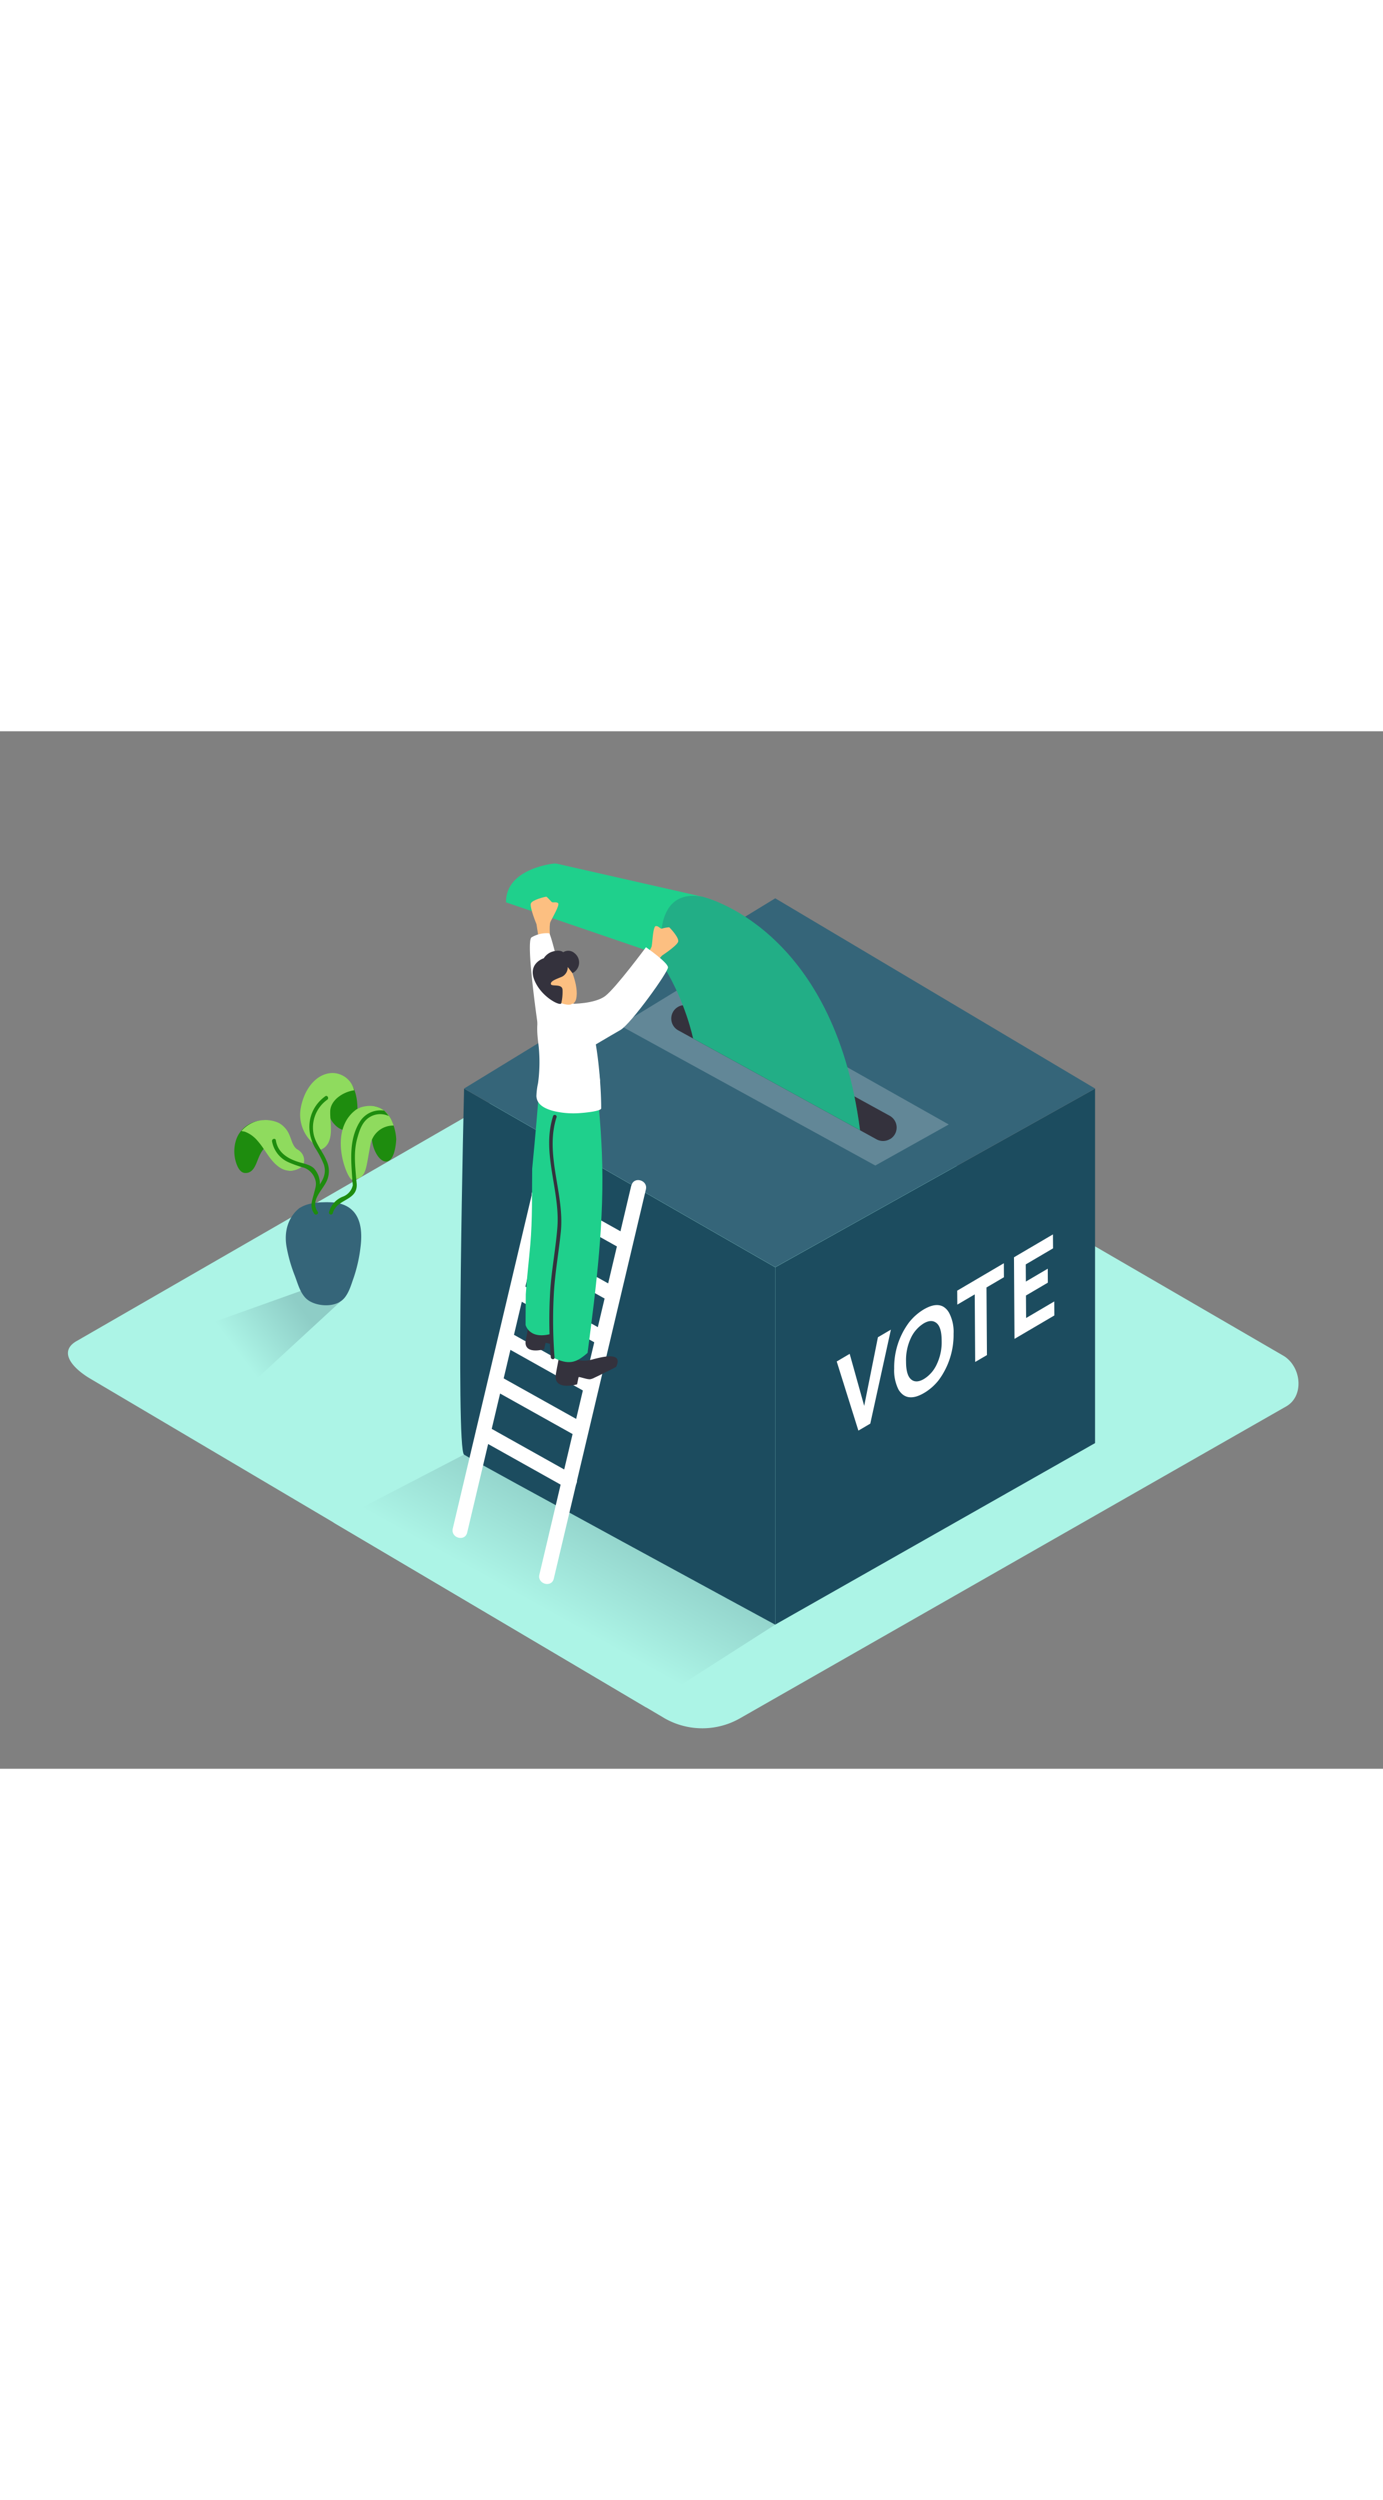 <svg id="Layer_2" data-name="Layer 2" xmlns="http://www.w3.org/2000/svg" xmlns:xlink="http://www.w3.org/1999/xlink" viewBox="0 0 400 300" data-imageid="voting-isometric" imageName="Voting" class="illustrations_image" style="width: 166px;"><rect x="0" y="0" width="400" height="300" fill="#808080" stroke="none"/><defs><linearGradient id="linear-gradient" x1="155.18" y1="252.8" x2="172.66" y2="221.32" gradientUnits="userSpaceOnUse"><stop offset="0" stop-color="#acf4e6"/><stop offset="1" stop-color="#8ecdc6"/></linearGradient><linearGradient id="linear-gradient-2" x1="66.94" y1="177.27" x2="84.84" y2="163.65" xlink:href="#linear-gradient"/></defs><title>PP_</title><path d="M192.34,285.47l-165.77-98c-5.28-3-9.8-7.83-4.66-11L188.28,80.6c2.5-1.55,6.29-2.56,8.82-1.09l174,101c5.28,3.06,6.22,11.63.94,14.69L214.19,285.31A22,22,0,0,1,192.34,285.47Z" fill="#acf4e6"/><path d="M134.22,209.14,96.41,228.78s68.12,40.19,90.42,53.44l37.39-23.91" fill="url(#linear-gradient)"/><path d="M224.22,258.31V155l92.5-51.67v102.5Z" fill="#1c4c5f"/><path d="M224.22,155l-90-51.67s-2.5,104.17,0,105.84,90,49.17,90,49.17Z" fill="#1c4c5f"/><polygon points="134.22 103.31 224.22 48.3 316.73 103.31 224.22 154.97 134.22 103.31" fill="#356579"/><polygon points="179.27 85.04 253.16 125.57 253.16 125.57 274.4 113.7 274.4 113.7 200.53 72.05 179.27 85.04" fill="#628797"/><path d="M195.89,79.83h0a3.89,3.89,0,0,0,.27,6.65L253.53,118a3.89,3.89,0,0,0,3.92-.11l.05,0a3.89,3.89,0,0,0-.18-6.71L199.91,79.66A3.89,3.89,0,0,0,195.89,79.83Z" fill="#34323d"/><path d="M203.08,47.82s38.08,8.5,45.66,67.54L200.46,88.83s-8.39-41.69-42.49-41C158,47.82,192.54,46.18,203.08,47.82Z" fill="#1FD08C" class="target-color"/><path d="M203.08,47.82s38.08,8.5,45.66,67.54L200.46,88.83s-8.39-41.69-42.49-41C158,47.82,192.54,46.18,203.08,47.82Z" fill="#311e69" opacity="0.19"/><path d="M146.36,49.47l45.12,15.42s-3.35-19.68,11.6-17.06l-41.82-9.49a3.6,3.6,0,0,0-1.29-.06C157.11,38.67,146.25,40.74,146.36,49.47Z" fill="#1FD08C" class="target-color"/><path d="M157.59,118,130.95,230.56c-.64,2.71,3.53,3.86,4.17,1.15l26.64-112.56c.64-2.71-3.53-3.86-4.17-1.15Z" fill="#fff"/><path d="M182.59,131.32,156,243.88c-.64,2.71,3.53,3.86,4.17,1.15l26.64-112.56c.64-2.71-3.53-3.86-4.17-1.15Z" fill="#fff"/><path d="M154.82,135.75l25,14c2.43,1.36,4.62-2.38,2.18-3.74l-25-14c-2.43-1.36-4.62,2.38-2.18,3.74Z" fill="#fff"/><path d="M152.21,151.39l24,13.39c2.43,1.36,4.62-2.38,2.18-3.74l-24-13.39c-2.43-1.36-4.62,2.38-2.18,3.74Z" fill="#fff"/><path d="M149.31,164.07l23.94,13.38c2.43,1.36,4.62-2.38,2.18-3.74l-23.94-13.38c-2.43-1.36-4.62,2.38-2.18,3.74Z" fill="#fff"/><path d="M145.54,177.7,169.27,191c2.43,1.36,4.62-2.38,2.18-3.74L147.73,174c-2.43-1.36-4.62,2.38-2.18,3.74Z" fill="#fff"/><path d="M142.28,190.18l23.77,13.28c2.43,1.36,4.62-2.38,2.18-3.74l-23.77-13.28c-2.43-1.36-4.62,2.38-2.18,3.74Z" fill="#fff"/><path d="M138.65,204.68l25,14c2.43,1.36,4.62-2.38,2.18-3.74l-25-14c-2.43-1.36-4.62,2.38-2.18,3.74Z" fill="#fff"/><path d="M185.48,66.63s2.76-3.36,3-4.49.38-5.7,1.19-5.8,1.26.83,1.75.73a10,10,0,0,1,2.13-.39c.18.12,2.93,3,2.59,4.17s-4.65,4-4.65,4l-5.23,5.73" fill="#fcbf81"/><path d="M159.18,60.57s-.44-4.33,0-5.39,2.84-5,2.22-5.49-1.51,0-1.86-.35-1.35-1.51-1.56-1.51-4.11.89-4.46,2,1.64,5.94,1.64,5.94l1.19,7.67" fill="#fcbf81"/><path d="M164.81,81.92s-5.24-23.36-6-23.5a8.58,8.58,0,0,0-5.08,1.18c-1.82,1.18,2.13,27.62,2.13,27.62" fill="#fff"/><path d="M162.18,178.54l3.48,1.57a2,2,0,0,0,1.34,1.44.8.8,0,0,0,.48.32,9.42,9.42,0,0,0,4.31-.35c1.76-.4,8.66-2.43,6.42,2.24-1.29.76-2.72,1.39-4,2.05-.74.37-1.48.74-2.23,1.08a4.25,4.25,0,0,1-1.3.48c-1,.07-3.25-.84-3.33-.6s-.44,2.07-.44,2.07-6.29,1.84-6.22-2.27C160.66,186,162.18,178.54,162.18,178.54Z" fill="#34323d"/><path d="M159,172.7s6.25-2.2,7.71-2.19,3.85.7,1.51,3.2c0,0-6.68,3.64-7.53,3.7s-2.83-.73-2.9-.52-.39,1.8-.39,1.8-5.47,1.6-5.41-2c0-.47,1.33-7,1.33-7" fill="#34323d"/><path d="M160.09,141.47c.22-12.11.78-24.27-.81-36.32.14-3.09-2-1.28-1.78-2.49,1.88-9.83,15.38,3.13,15.38,3.13.55.52.37,3.57.43,4.27q.52,5.79.76,11.6c.83,19.55-1.6,38.74-4.13,58.08-3.32,2.89-5.4,3.66-10.19,1.24,0-12.79.12-25.58.33-38.36Q160.08,142,160.09,141.47Z" fill="#1FD08C" class="target-color"/><path d="M152.07,162.79c.31-4.81.9-9.61,1.31-14.37.63-7.3.45-14.61.54-21.92.91-9.06,1.83-20.58,1.83-20.58l7.5,2.09s4.87,63.16-2.61,65.84-8.63-2.19-8.63-2.19S152,168,152.07,162.79Z" fill="#1FD08C" class="target-color"/><path d="M155.14,105.5a20.15,20.15,0,0,1,.48-3.77,44.91,44.91,0,0,0,0-12.1c-.46-3.88-.49-7.89,1.9-11.2,3.45-2,8.25-.21,11.16,1.93,3.93,2.9,5.25,22.59,5.2,28.68,0,.86-5.22,1.3-5.8,1.34a24.53,24.53,0,0,1-8.08-.6c-1.88-.51-4.22-1.44-4.75-3.54A3.92,3.92,0,0,1,155.14,105.5Z" fill="#fff"/><path d="M160,111.17a.55.55,0,0,1,1,.34c-3.56,10.9,2.34,22.17,1.2,33.28-.6,5.85-1.64,11.62-2,17.51a140.44,140.44,0,0,0,.19,18.77c.05.7-1,.64-1.09-.05a140.44,140.44,0,0,1-.19-18.77c.36-6.21,1.57-12.3,2.07-18.48C162.13,132.84,156.49,122,160,111.17Z" fill="#34323d"/><path d="M164.24,67.27c.33.07,3.32,6.26,2.4,10.13s-7.58.2-9.33-2.65S158,65.93,164.24,67.27Z" fill="#fcbf81"/><path d="M164.19,68.16A3,3,0,0,1,162.48,71c-1.8.74-3.29,1.26-3.15,2.1s3.29-.25,3.37,1.67a14.37,14.37,0,0,1-.36,3.86c-.16,1-5.74-1.72-7.74-6.58s2.45-6.35,2.67-6.4a4.58,4.58,0,0,1,2.76-2c2.19-.57,2.85.26,2.85.26a2.68,2.68,0,0,1,3.24.22,3.41,3.41,0,0,1-.55,5.8Z" fill="#34323d"/><path d="M165.29,78.81s6.73.06,9.78-2.27,11.76-14.09,11.76-14.09,6.36,4.4,6.37,5.83-10.8,16.42-13.77,18.11-9.21,5.41-9.21,5.41" fill="#fff"/><path d="M172.21,90.47s-2.26-.06-3.36,0,4.73,10.86,4.73,10.86Z" fill="#fff"/><polygon points="257.67 173.02 251.71 200.2 248.27 202.22 242 182.23 245.75 180.02 249.95 195.07 253.92 175.22 257.67 173.02" fill="#fff"/><path d="M274.52,168.19a11.84,11.84,0,0,1,1.28,6,22,22,0,0,1-4.25,13.36,15.15,15.15,0,0,1-4.27,3.78c-3.15,1.85-5.75,1.78-7.42-1a12.32,12.32,0,0,1-1.24-6.05A21.71,21.71,0,0,1,262.87,171a15.63,15.63,0,0,1,4.25-3.79C270.29,165.33,272.92,165.38,274.52,168.19Zm-3.61,14.91a14.75,14.75,0,0,0,1.44-6.89c0-2.65-.52-4.34-1.52-5.12s-2.2-.74-3.69.14a9.87,9.87,0,0,0-3.68,4.19,15,15,0,0,0-1.41,6.84c0,2.68.52,4.37,1.49,5.17s2.22.73,3.71-.15a9.68,9.68,0,0,0,3.66-4.18" fill="#fff"/><polygon points="290.34 153.82 290.36 157.87 285.32 160.83 285.45 180.38 282.05 182.37 281.92 162.83 276.88 165.79 276.85 161.75 290.34 153.82" fill="#fff"/><polygon points="304.54 145.48 304.57 149.52 296.67 154.16 296.71 159.12 303.04 155.4 303.06 159.44 296.73 163.16 296.78 169.66 304.92 164.87 304.95 168.92 293.42 175.69 293.27 152.1 304.54 145.48" fill="#fff"/><path d="M88.85,161.16,44.52,177s-3.93,7.44,18.37,20.69L98.37,165" fill="url(#linear-gradient-2)"/><path d="M76.44,112.45a8.72,8.72,0,0,1,4.24.83,6.9,6.9,0,0,1,3,3.41c.65,1.37.94,3.33,2.3,4.21a4,4,0,0,1,1.34,1.17,3.5,3.5,0,0,1,.42,3.26c-.6,1.2-3.11,1.95-4.26,1.72" fill="#8fdb5e"/><path d="M75.33,112.6a8.19,8.19,0,0,0-7.23,6.2,10.82,10.82,0,0,0-.05,5.11c.33,1.36,1.13,3.71,2.78,3.81,2.24.14,3-2,3.67-3.67s1.44-3.61,3.24-4.29a4.82,4.82,0,0,1,5.16,1.16Z" fill="#1e8c0e"/><path d="M85.55,121.68c-1.35-1.75-2.47-3.66-3.78-5.44a16.18,16.18,0,0,0-2.62-3.17c-3.11-1.51-7-.13-9.32,2.52.32.1.75.11,1,.2a8.85,8.85,0,0,1,3.56,2.52c1.38,1.52,2.45,3.39,3.66,5,2,2.63,4.6,4.79,8,3.22C88.2,125.53,86.51,122.92,85.55,121.68Z" fill="#8fdb5e"/><path d="M96.52,99.19s7-.55,6.87,10.53-10.6,3.79-8.3-2.89" fill="#1e8c0e"/><path d="M95.51,110.09c-.08-3.37,3.71-5.83,6.91-6.27a6.48,6.48,0,0,0-6.33-5c-4.8.12-8.39,5-9.2,10.74A11,11,0,0,0,90.42,119l2.32,2C97,119.31,95.41,113.17,95.51,110.09Z" fill="#8fdb5e"/><path d="M114.6,118a14.63,14.63,0,0,0-1.62-6,6.63,6.63,0,0,0-4.56-3.53l-3.95,7.6s5.88-10.28,3.48-2.36,5.52,16.79,6.6,5C114.57,118.46,114.58,118.25,114.6,118Z" fill="#1e8c0e"/><path d="M86.72,137.8s-5.27,3.43-3.81,11.45a44,44,0,0,0,2.34,8.14c1,2.61,1.77,6,4.4,7.45,2.45,1.37,6.24,1.62,8.71.11,2.26-1.38,3.07-4.52,3.9-6.85a42.52,42.52,0,0,0,2-8.85C106.78,129.86,86.72,137.8,86.72,137.8Z" fill="#356579" class="target-color"/><ellipse cx="93.82" cy="138.97" rx="7.69" ry="2.78" fill="#356579" class="target-color"/><path d="M94.44,124.16c-1.07-2.59-3.08-4.77-3.71-7.55a9.88,9.88,0,0,1,3.93-10.08c.59-.43,0-1.41-.57-1-4.92,3.57-5.87,9.67-3,14.86a27,27,0,0,1,2.59,4.93c.71,2.32-.08,4-1.17,5.72a6.59,6.59,0,0,0-1.71-4.66c-1.28-1.19-3.16-1.38-4.74-1.92-3.06-1-5.76-2.78-6.28-6.2-.11-.72-1.21-.41-1.1.3a8.2,8.2,0,0,0,4.73,6.05A32.93,32.93,0,0,0,88,126.22a5.31,5.31,0,0,1,3,2.94c.73,1.67.23,2.82-.18,4.44-.53,2.11-1.37,3.92.08,5.91.43.59,1.41,0,1-.57-2.31-3.18,1.38-6.2,2.62-8.93A7,7,0,0,0,94.44,124.16Z" fill="#1e8c0e"/><path d="M108.63,117.19c-4.86-.86-8.17,2.91-7.88,7.61a17.84,17.84,0,0,0,.65,3.48,9.11,9.11,0,0,1,.64,3,4.59,4.59,0,0,1-2.78,3.25,6.62,6.62,0,0,0-4.1,4.5.57.57,0,0,0,1.1.3c1.12-4.12,6.87-3.52,6.92-8.05,0-2.21-1.16-4.29-1.29-6.51-.24-3.87,2.29-7.25,6.44-6.51C109,118.41,109.35,117.31,108.63,117.19Z" fill="#1e8c0e"/><path d="M113,112c-1.88-3.47-5.3-4.29-8.66-3.25a11,11,0,0,0-1.35.66c-8.44,6.25-2.45,20.36-1.15,20.26,4.3-.35,3.86-2.88,5.29-10a6.68,6.68,0,0,1,6.72-5.66A12.5,12.5,0,0,0,113,112Z" fill="#8fdb5e"/><path d="M111.12,109.7a7,7,0,0,0-7.19,3.45c-3.08,5.16-2.37,11.17-2,16.86.05.73,1.19.73,1.14,0-.3-4.11-.88-8.19.24-12.23.55-2,1.21-4.19,2.79-5.6a5.83,5.83,0,0,1,6.35-.91l-.43-.58C111.74,110.36,111.43,110,111.12,109.7Z" fill="#1e8c0e"/></svg>